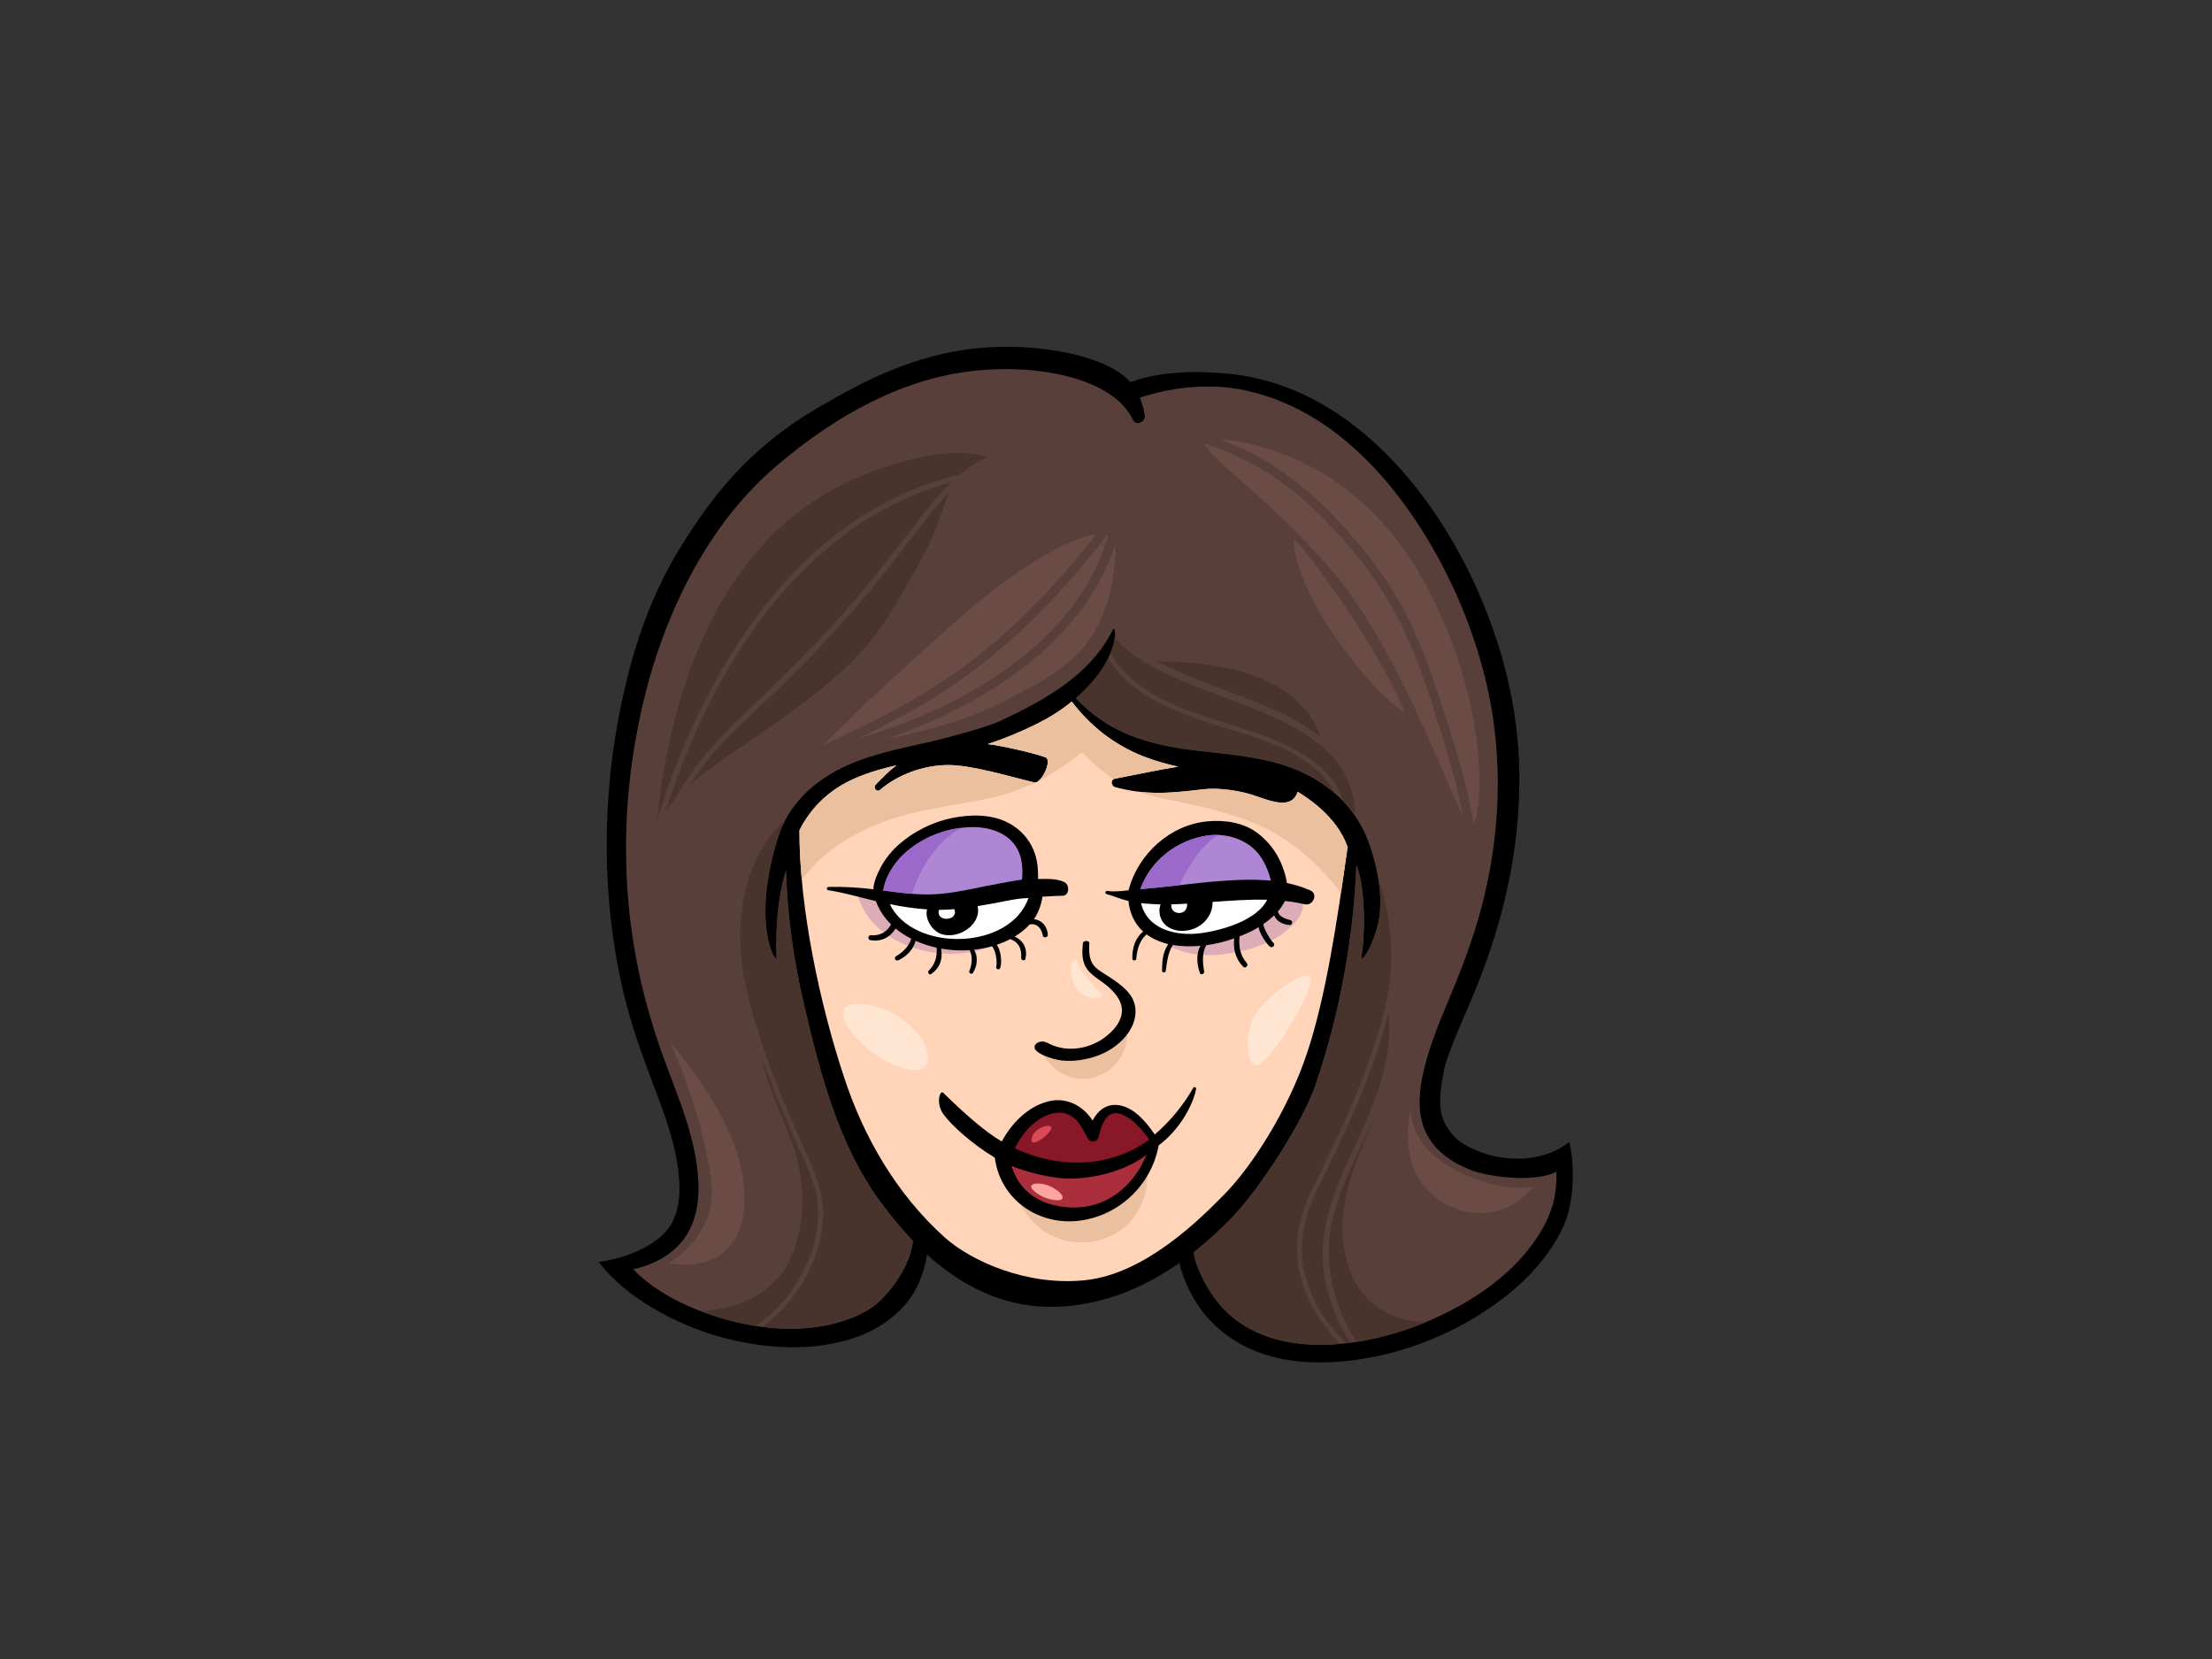 <?xml version="1.0" encoding="utf-8"?>
<!-- Generator: Adobe Illustrator 17.0.0, SVG Export Plug-In . SVG Version: 6.00 Build 0)  -->
<!DOCTYPE svg PUBLIC "-//W3C//DTD SVG 1.1//EN" "http://www.w3.org/Graphics/SVG/1.1/DTD/svg11.dtd">
<svg version="1.1" id="Layer_1" xmlns="http://www.w3.org/2000/svg" xmlns:xlink="http://www.w3.org/1999/xlink" x="0px" y="0px"
	 width="800px" height="600px" viewBox="0 0 800 600" enable-background="new 0 0 800 600" xml:space="preserve">
<rect x="0" y="0" width="800" height="600" fill="#333333" stroke="none"/>
<g>
	<path d="M567.534,412.992c-10.455,8.421-24.652,6.073-29.672,4.493c-3.301-1.04-7.092-2.701-9.575-4.425
		c-2.697-1.871-6.256-5.941-7.105-10.958c-0.851-5.017,0.1-10.006,1.051-14.997c0.949-4.991,5.786-16.027,9.586-24.861
		c11.406-26.505,18.189-54.615,17.659-83.493c-0.415-22.612-5.945-44.629-15.117-65.311c-16.181-36.489-47.318-74.266-90.26-78.298
		c-11.569-1.087-24.445-0.913-35.277,3.076c-6.327-7.417-23.719-12.578-43.716-12.787c-29.777-0.312-51.81,11.93-68.425,21.52
		c-26.367,15.219-39.915,33.684-50.685,51.149c-12.194,19.775-18.786,41.752-22.813,64.464c-4.166,23.497-4.879,47.776-2.078,71.465
		c1.337,11.304,3.49,22.507,6.631,33.461c2.288,7.976,5.171,15.791,8.087,23.561c4.634,12.344,9.83,25.378,9.915,38.719
		c0.035,5.542-1.21,11.254-4.716,15.384c-5.797,6.827-17.835,10.568-24.487,11.192c9.464,12.872,28.133,22.693,43.334,26.991
		c15.835,4.476,34.139,5.831,49.87,0.248c6.474-2.298,12.332-5.991,16.988-10.997c4.773-5.132,7.496-12.046,8.535-18.871
		c12.277,11.139,28.033,19.74,47.709,18.867c17.556-0.778,32.329-7.97,43.558-15.823c3.453,13.757,12.104,24.825,25.225,30.886
		c12.932,5.976,28.193,5.985,42.01,3.651c15.177-2.564,29.973-8.469,42.825-16.791c11.967-7.751,22.782-17.915,28.799-30.901
		C569.266,435.236,569.719,421.957,567.534,412.992z"/>
	<path fill="#FFD4B8" d="M392.538,462.994c-21.308,2.258-41.666-7.1-51.017-15.599c-17.191-15.497-29.114-35.994-36.228-57.734
		c-8.705-26.179-16.263-61.319-16.156-89.42c4.293-8.42,11.059-14.869,20.202-18.806c4.792-2.062,9.788-3.488,14.858-4.653
		c-2.702,2.068-5.065,4.507-7.48,7.002c-1.069,1.106,0.348,2.914,1.58,1.868c6.642-5.644,15.707-8.881,24.443-8.96
		c8.719-0.08,22.903,4.332,31.239,6.242c2.699,0.619,6.717-8.093,4.118-9.045c-4.395-1.61-16.038-4.251-20.902-4.769
		c6.153-2.028,12.152-4.492,17.993-7.414c4.315-2.157,8.563-4.831,12.433-7.97c6.736,8.848,15.275,15.601,25.837,19.781
		c4.098,1.622,8.34,2.801,12.645,3.757c-7.657,1.218-15.251,2.923-22.852,4.34c-1.657,0.31-1.379,2.645,0.055,3.037
		c11.528,3.162,20.39,2.137,32.129,0.777c5.387-0.624,13.117,0.569,17.762,2.134c6.63,2.233,13.916,5.352,16.134-1.198
		c2.923,1.847,13.939,8.422,18.056,19.962c-4.016,28.602-8.007,54.269-14.449,73.852c-6.833,20.993-20.136,41.691-30.306,51.962
		C433.289,441.63,413.877,460.735,392.538,462.994z"/>
	<path fill="#EBC09F" d="M375.396,282.543c5.391-2.696,10.429-6.057,15.184-10.071c0.347-0.293,0.875-0.354,1.213,0
		c3.282,3.42,6.93,6.677,10.944,9.335c0.144-0.088,0.313-0.156,0.511-0.193c7.6-1.418,15.194-3.122,22.852-4.34
		c-4.305-0.956-8.547-2.135-12.645-3.757c-10.561-4.18-19.1-10.933-25.837-19.781c-3.869,3.139-8.117,5.813-12.433,7.97
		c-5.841,2.922-11.84,5.386-17.993,7.414c4.865,0.518,16.507,3.159,20.902,4.769C380.264,274.683,377.829,280.868,375.396,282.543z"
		/>
	<path fill="#EBC09F" d="M411.631,286.309c4.977,1.781,10.243,2.671,15.419,3.803c12.265,2.684,24.76,5.619,35.576,12.184
		c8.933,5.423,16.167,12.591,22.359,20.64c0.812-5.406,1.606-10.949,2.401-16.609c-4.118-11.54-15.134-18.114-18.056-19.962
		c-2.217,6.55-9.504,3.431-16.134,1.198c-4.645-1.565-12.376-2.758-17.762-2.134C426.665,286.444,419.5,287.272,411.631,286.309z"/>
	<path fill="#EBC09F" d="M376.149,378.456c-0.493,2.21,3.911,6.629,5.023,7.671c4.162,3.9,10.856,5.103,16.15,2.974
		c8.572-3.447,11.693-12.345,10.071-20.728C400.907,378.601,387.188,387.13,376.149,378.456z"/>
	<path fill="#EBC09F" d="M405.829,419.529c-7.108,0.567-14.242,1.323-21.31,2.251c-3.799,0.5-7.594,1.067-11.348,1.831
		c-1.678,0.341-3.353,0.818-5.048,1.058c-1.316,0.187-2.554,0.334-3.617,1.187c3.082,8.518,7.94,17.582,16.669,21.424
		c10.343,4.554,23.617,1.421,29.733-8.236c2.842-4.489,4.789-10.455,3.688-15.785C413.678,418.803,409.612,419.228,405.829,419.529z
		"/>
	<path fill="#DCACB7" d="M337.46,328.845c-8.487-3.003-18.161-6.656-27.391-5.605c5.315,21.261,38.166,27.823,54.729,15.511
		c-2.942-2.879-7.572-3.237-11.383-4.407C348.031,332.692,342.764,330.721,337.46,328.845z"/>
	<path fill="#DCACB7" d="M467.433,323.476c-7.029-2.246-13.895,0.635-20.175,3.678c-5.83,2.824-11.478,5.407-17.881,6.725
		c-4.298,0.885-9.83,1.967-14.494,1.064c5.914,8.506,16.18,11.297,26.278,10.308c9.327-0.914,20.171-4.057,26.699-11.046
		C471.086,330.75,473.622,325.454,467.433,323.476z"/>
	<path fill="#EBC09F" d="M323.335,295.923c11.892-3.828,24.344-4.802,36.45-7.704c5.269-1.263,10.218-3.046,14.901-5.324
		c-0.242,0.069-0.48,0.089-0.708,0.037c-8.336-1.91-22.52-6.322-31.239-6.242c-8.736,0.08-17.801,3.317-24.443,8.96
		c-1.232,1.046-2.649-0.762-1.58-1.868c2.415-2.495,4.777-4.934,7.48-7.002c-5.07,1.166-10.065,2.591-14.858,4.653
		c-9.143,3.937-15.909,10.387-20.202,18.806c-0.022,5.778,0.285,11.856,0.854,18.09C297.63,307.344,310.535,300.044,323.335,295.923
		z"/>
	<path fill="#583F3A" d="M561.618,435.547c-1.775,6.127-4.943,11.443-8.936,16.458c-9.053,11.372-21.975,19.595-35.245,25.416
		c-23.391,10.262-58.697,15.633-76.74-6.088c-3.921-4.72-8.43-13.118-8.939-18.458c5.565-4.383,10.007-8.678,13.19-11.908
		c10.214-10.3,26.229-35.051,30.824-48.584c9.358-27.233,13.89-55.438,14.783-79.508c3.799,9.485,2.85,28.069,1.901,32.436
		c-0.95,4.366,3.947-2.359,6.019-11.539c1.9-8.422,0-19.961-3.802-29.942c-4.569-11.998-14.076-20.574-25.993-25.508
		c-10.677-4.42-22.953-5.38-34.357-6.676c-14.027-1.593-27.366-4.364-38.73-13.2c-2.325-1.809-4.469-3.827-6.493-5.954
		c5.684-4.921,10.665-10.798,13.078-17.749c1.894-5.455,0.912-8.222,0.311-7.014c-7.921,15.906-23.443,24.951-40.865,33.061
		c-4.96,2.308-18.541,5.893-23.861,7.163c-11.203,2.673-22.833,4.617-33.226,9.741c-10.928,5.389-19.436,13.552-23.084,24.987
		c-10.114,31.715-0.536,46.588-0.621,43.568c-0.306-10.918,0.328-21.21,3.432-31.438c0.464,16.641,2.866,33.229,6.748,49.455
		c5.769,24.454,12.413,50.165,27.571,70.594c3.369,4.598,7.225,9.367,11.591,13.905c-0.862,8.203-6.613,16.595-11.941,21.694
		c-4.674,4.475-11.719,7.178-18.389,8.647c-16.063,3.536-33.567,0.338-48.574-5.759c-7.99-3.247-16.2-7.983-22.214-14.263
		c6.893-1.637,13.359-4.77,17.835-10.412c4.627-5.83,5.948-13.423,5.706-20.654c-0.538-16.032-7.452-31.234-12.833-46.113
		c-7.243-20.028-11.694-40.574-12.964-61.817c-1.423-23.844,1.025-47.557,6.985-70.692c5.607-21.762,18.865-56.91,47.059-80.926
		c22.063-18.794,45.934-31.501,70.959-34.307c25.026-2.807,51.131,3.211,57.86,17.576c1.171,2.5,4.743,0.903,4.362-1.57
		c-0.344-2.232-0.937-4.363-1.803-6.349c8.788-2.863,17.973-4.342,27.264-3.995c9.712,0.361,19.093,3.009,27.828,7.119
		c18.566,8.737,33.237,24.24,44.432,40.93c11.633,17.343,20.333,37.033,25.353,57.22c6.309,25.364,5.915,51.978,0.109,77.391
		c-3.131,13.699-8.038,26.765-13.506,39.701c-3.728,8.821-7.377,17.881-9.287,27.28c-1.34,6.592-1.68,13.929,1.307,20.153
		c3.143,6.549,9.198,10.753,15.87,13.413c6.133,2.445,22.638,4.93,31.271,0.797C563.099,427.651,562.457,432.653,561.618,435.547z"
		/>
	<path fill="#49332D" d="M469.538,457.59c-1.27-9.163,0.531-18.22,4.566-26.528c6.718-13.826,13.575-27.472,18.969-41.871
		c4.711-12.577,9.049-25.612,9.934-39.081c0.747-11.359-1.041-22.432-4.67-33.082c1.061,6.019,1.231,11.898,0.138,16.744
		c-2.072,9.18-6.969,15.905-6.019,11.539c0.949-4.367,1.898-22.952-1.901-32.436c-0.893,24.07-5.426,52.275-14.783,79.508
		c-4.595,13.533-20.609,38.285-30.824,48.584c-3.183,3.231-7.625,7.526-13.19,11.908c0.508,5.34,5.017,13.738,8.939,18.458
		c10.652,12.825,27.324,16.204,44.007,14.708C476.989,478.102,471.06,468.577,469.538,457.59z"/>
	<path fill="#49332D" d="M483.45,284.459c1.012,1.742,1.804,3.555,2.418,5.416c1.526,1.608,2.922,3.335,4.186,5.171
		c-0.066-8.446-2.984-16.407-9.311-22.645c-11.084-10.926-27.094-15.982-41.361-21.48c-12.57-4.844-26.941-9.939-36.218-20.12
		c-0.15,1.083-0.45,2.401-0.985,3.943c-0.166,0.478-0.345,0.949-0.536,1.415c5.411,9.8,15.308,15.734,25.604,19.856
		c13.852,5.545,29.037,8.358,42.133,15.651C474.977,274.782,480.215,278.889,483.45,284.459z"/>
	<path fill="#49332D" d="M477.777,266.564c-8.502-23.014-36.983-27.206-59.184-27.347c4.309,2.328,8.848,4.28,13.258,6.082
		c14.594,5.963,30.453,10.471,43.506,19.502C476.175,265.367,476.982,265.957,477.777,266.564z"/>
	<path fill="#49332D" d="M478.795,446.909c1.863-14.197,8.854-26.813,14.555-39.752c5.707-12.949,10.358-26.872,8.837-41.086
		c-1.952,8.298-4.74,16.412-7.768,24.395c-5.293,13.944-11.903,27.19-18.42,40.604c-4.331,8.914-6.477,18.762-4.363,28.574
		c2.185,10.139,7.877,18.861,15.187,26.182c0.514-0.058,1.025-0.125,1.538-0.192C481.036,473.948,477.049,460.212,478.795,446.909z"
		/>
	<path fill="#49332D" d="M503.563,475.727c-7.72-3.207-13.109-9.473-15.731-17.267c-4.531-13.463-1.67-27.43,3.439-40.278
		c2.196-5.52,4.623-11.044,6.648-16.67c-0.21,0.526-0.421,1.05-0.638,1.573c-5.483,13.252-13.056,25.93-15.81,40.132
		c-2.803,14.451,1.094,29.541,9.082,42.105c8.931-1.384,17.662-4.02,25.259-7.204C511.604,478.019,507.433,477.336,503.563,475.727z
		"/>
	<path fill="#49332D" d="M257.661,248.3c10.31-19.046,23.325-37.098,40.004-51.26c14.405-12.232,31.247-21.195,49.668-25.491
		c3.06-2.535,6.362-4.732,9.958-6.351c-8.537-2.291-17.541-1.51-26.102,0.574c-8.742,2.128-17.479,5.04-25.558,8.977
		c-45.563,22.202-63.002,74.146-67.903,121.478C242.866,279.704,249.405,263.551,257.661,248.3z"/>
	<path fill="#49332D" d="M243.407,290.053c1.533-2.609,3.12-5.165,4.699-7.666c7.321-11.604,17.459-20.875,27.407-30.246
		c10.663-10.044,20.856-20.599,30.544-31.56c9.617-10.881,18.28-22.367,27.175-33.806c3.264-4.197,6.84-8.516,10.854-12.339
		c-13.542,3.653-26.278,9.832-37.586,18.158c-32.984,24.285-53.355,62.423-65.696,100.65
		C241.634,292.15,242.5,291.084,243.407,290.053z"/>
	<path fill="#49332D" d="M336.135,186.327c-8.767,11.036-17.007,22.372-26.302,33.009c-9.66,11.056-19.779,21.776-30.437,31.908
		c-10.159,9.657-21.208,19.01-28.754,30.919c-0.374,0.591-0.75,1.186-1.125,1.782c5.446-4.867,11.549-9.099,17.504-13.184
		c11.46-7.862,23.174-15.639,33.692-24.717c5.32-4.592,10.443-9.516,14.78-15.036c4.563-5.808,8.369-12.134,11.967-18.552
		c3.64-6.495,7.668-12.937,10.386-19.871c1.897-4.839,3.508-9.777,5.482-14.578C340.738,180.691,338.349,183.541,336.135,186.327z"
		/>
	<path fill="#49332D" d="M286.039,408.758c-2.882-6.7-5.72-13.423-8.314-20.238c-0.71-1.865-1.415-3.745-2.108-5.637
		c0.035,0.17,0.065,0.34,0.102,0.51c1.447,6.662,3.919,13.015,6.469,19.332c2.504,6.203,5.466,12.622,6.715,19.22
		c1.36,7.179,1.838,14.192,0.524,21.415c-1.118,6.15-3.118,12.685-7.117,17.663c-7.278,9.057-17.756,12.552-28.855,13.178
		c6.36,2.424,13.118,4.314,19.995,5.387c6.11-4.42,11.412-9.878,15.227-16.393c6.013-10.267,9.347-22.761,5.741-34.37
		C292.276,421.923,288.894,415.396,286.039,408.758z"/>
	<path fill="#49332D" d="M474.407,276.941c-11.759-9.032-27.383-12.041-41.149-16.88c-12.533-4.406-25.539-10.365-32.48-21.967
		c-2.68,5.51-6.93,10.29-11.677,14.4c2.024,2.127,4.167,4.145,6.493,5.954c11.364,8.837,24.703,11.607,38.73,13.2
		c11.404,1.296,23.68,2.256,34.357,6.676c5.139,2.128,9.828,4.935,13.868,8.4C480.706,283.044,478.035,279.729,474.407,276.941z"/>
	<path fill="#49332D" d="M291.013,364.266c-3.882-16.226-6.284-32.814-6.748-49.455c-3.104,10.228-3.738,20.52-3.432,31.438
		c0.085,3.019-9.493-11.854,0.621-43.568c0.697-2.187,1.574-4.254,2.611-6.206c-16.205,14.591-18.825,39.61-14.44,59.747
		c3.199,14.688,8.335,28.857,14.107,42.737c2.93,7.049,6.036,14.017,9.113,21.003c2.503,5.68,4.74,11.668,4.88,17.934
		c0.235,10.471-3.974,21.631-10.142,30.086c-3.31,4.537-7.282,8.529-11.726,11.945c8.035,1.022,16.181,0.898,23.987-0.821
		c6.67-1.468,13.716-4.172,18.389-8.647c5.328-5.1,11.079-13.491,11.941-21.694c-4.367-4.538-8.222-9.307-11.591-13.905
		C303.425,414.43,296.782,388.72,291.013,364.266z"/>
	<path d="M410.064,362.271c-1.488-4.181-6.241-7.329-10.666-10.083c-1.744-1.085-3.362-2.177-4.296-3.712
		c-1.373-2.256-1.21-4.997-1.147-7.392c0.028-1.065-2.215-0.994-2.312,0.042c-0.298,3.212-0.537,6.774,1.76,9.684
		c1.834,2.323,5.032,4.003,7.38,6.048c3.347,2.917,5.538,6.169,4.845,10.001c-0.548,3.024-2.781,5.742-5.607,7.986
		c-5.277,4.193-13.574,6.106-20.449,2.681c-1.164-0.58-2.217-1.149-3.717-0.673c-1.432,0.453-2.092,1.678-1.448,2.69
		c1.008,1.585,4.389,2.743,6.545,3.376c4.162,1.225,8.805,0.828,12.944-0.171C405.192,380.024,412.979,370.469,410.064,362.271z"/>
	<path d="M341.153,402.9c2.821,4,10.61,11.003,18.624,15.781c2.033,15.449,16.174,24.804,30.986,22.748
		c14.489-2.013,25.795-13.317,28.277-27.192c7.677-5.669,12.418-14.671,13.549-20.32c0.125-0.626-0.709-1.048-1.028-0.486
		c-3.446,6.083-8.343,12.137-13.938,16.88c-3.154-4.649-7.669-10.023-13.308-10.645c-4.43-0.488-7.322,2.161-9.172,5.581
		c-3.35-5.254-9.367-8.544-15.883-6.946c-7.501,1.839-13.456,7.974-16.956,14.548c-6.216-3.603-14.04-10.615-21.16-17.614
		C339.965,394.073,338.33,398.899,341.153,402.9z"/>
	<path fill="#881727" d="M415.648,412.145c-1.12,0.829-2.27,1.604-3.456,2.303c-6.433,3.789-14.014,5.915-21.513,6.033
		c-8.491,0.132-16.4-1.767-23.636-5.15c2.479-5.195,7.022-10.641,12.78-12.397c2.41-0.734,4.961-0.799,7.212,0.467
		c3.226,1.815,4.644,5.037,6.252,8.15c0.962,1.866,3.686,1.6,4.102-0.516c0.843-4.295,3.094-10.363,8.64-7.885
		C410.066,404.952,413.143,408.543,415.648,412.145z"/>
	<path fill="#AB2E3D" d="M365.874,421.682c4.809,1.974,11.858,3.791,17.045,4.334c11.642,1.219,24.947-2.889,31.725-8.4
		c-4.129,10.265-12.992,18.51-24.829,19.07c-5.731,0.272-12.053-1.043-16.716-4.447C369.561,429.66,366.889,425.684,365.874,421.682
		z"/>
	<path d="M384.907,319.014c-2.89-1.36-6.271-1.146-9.477-1.104c0.064-1.249-0.036-2.524-0.085-3.494
		c-0.367-7.106-4.015-13.166-10.325-16.633c-6.153-3.383-13.793-3.307-20.502-1.975c-7.166,1.421-14.045,4.841-19.469,9.653
		c-2.653,2.353-4.977,5.223-6.596,8.363c-0.991,1.922-2.552,5.124-2.579,7.785c-5.399-0.624-10.73-0.988-16.26-0.827
		c-0.678,0.02-0.766,1.066-0.087,1.17c5.813,0.893,11.507,2.589,17.234,3.949c1.209,3.27,3.12,6.065,5.502,8.411
		c-1.514,2.903-4.268,4.207-7.324,3.922c-1.023-0.096-1.209,1.573-0.21,1.761c3.839,0.724,7.084-0.856,9.188-4.185
		c1.723,1.431,3.633,2.669,5.669,3.705c-0.889,2.701-2.946,4.848-5.5,6.318c-0.941,0.541-0.2,1.928,0.787,1.47
		c3.131-1.455,5.431-3.922,6.27-7.043c2.433,1.091,5.01,1.921,7.629,2.495c0.209,3.384-0.659,6.106-2.829,8.241
		c-0.627,0.618,0.112,1.797,0.827,1.287c3.16-2.255,4.266-5.288,3.6-9.206c1.863,0.334,3.736,0.541,5.582,0.624
		c1.537,0.067,3.119,0.046,4.719-0.069c1.185,2.317,0.872,5.097-0.089,7.547c-0.289,0.738,0.788,1.405,1.257,0.711
		c1.703-2.523,1.92-5.88,0.465-8.411c2.158-0.24,4.329-0.656,6.445-1.249c1.386,1.445,1.977,5.443,1.546,7.53
		c-0.169,0.819,1.166,1.121,1.438,0.346c0.785-2.223,0.173-6.615-1.235-8.411c1.697-0.567,3.34-1.263,4.898-2.078
		c3.168,1.233,4.148,3.616,3.927,6.863c-0.058,0.855,1.355,1.197,1.546,0.313c0.778-3.609-0.58-6.525-3.897-8.062
		c2.028-1.227,3.868-2.693,5.433-4.407c2.704-0.446,4.308,1.469,4.746,4.041c0.176,1.027,1.873,0.727,1.812-0.288
		c-0.188-3.118-2.228-5.377-5.027-5.633c1.397-1.943,2.809-5.517,3.053-8.139c3.549-0.254,5.682-0.333,7.391-0.353
		C386.699,323.924,387.009,320.004,384.907,319.014z"/>
	<path fill="#AE86D4" d="M319.398,322.05c0.246-0.867,0.395-1.791,0.662-2.643c0.576-1.839,1.445-3.547,2.45-5.19
		c1.934-3.164,4.661-5.869,7.673-8.047c6.135-4.435,13.659-6.901,21.258-7.033c6.407-0.112,13.387,2.052,16.53,7.964
		c1.774,3.339,2.048,7.34,1.632,11.022c-0.001,0.005-0.001,0.012-0.002,0.018c-2.577,0.309-5.167,0.86-7.645,1.294
		c-7.157,1.251-14.206,3.098-21.455,3.809c-6.477,0.635-13.002-0.069-19.414-0.965C320.522,322.199,319.961,322.125,319.398,322.05z
		"/>
	<path fill="#FFFFFF" d="M339.589,329.055c1.86,0.008,3.712-0.08,5.558-0.237C346.879,333.15,338.27,333.695,339.589,329.055z"/>
	<path fill="#FFFFFF" d="M321.815,327.008c4.462,0.899,8.947,1.588,13.488,1.886c-0.941,3.131,1.637,7.7,5.045,8.886
		c6.145,2.142,14.719-3.304,13.217-10.068c2.088-0.345,4.168-0.721,6.247-1.086c3.634-0.64,7.212-1.643,12.148-1.845
		C365.278,343.881,330.211,344.428,321.815,327.008z"/>
	<path d="M473.913,322.033c-2.754-1.207-5.594-2.069-8.489-2.67c-0.001-0.185-0.018-0.376-0.058-0.574
		c-1.401-7.03-4.771-13.103-10.567-17.49c-5.088-3.851-11.851-4.823-18.066-4.247c-13.572,1.257-24.946,11.749-28.458,24.445
		c-0.046,0.171-0.068,0.331-0.075,0.486c-2.555,0.273-5.3,0.626-7.725,0.238c-0.755-0.121-0.985,0.949-0.244,1.143
		c2.618,0.681,5.005,1.844,7.686,2.422c0.067,0.016,0.136,0.028,0.204,0.042c0.392,4.303,2.161,8.206,5.311,11.077
		c-2.814,2.247-4.029,5.979-3.905,9.84c0.025,0.799,1.361,0.791,1.419,0c0.247-3.396,1.281-6.666,3.712-8.831
		c0.439,0.329,0.895,0.644,1.378,0.936c2.011,1.214,4.214,2.046,6.502,2.582c-1.992,3.004-2.246,5.859-2.252,9.681
		c-0.001,0.743,1.197,0.773,1.305,0.055c0.528-3.517,0.747-6.378,2.584-9.41c3.301,0.571,6.729,0.594,9.996,0.311
		c-1.645,2.825-1.346,6.652-0.203,9.83c0.322,0.898,1.686,0.333,1.535-0.53c-0.506-2.879-0.895-6.843,0.792-9.535
		c3.432-0.455,6.817-1.298,10.082-2.458c-0.473,3.691,0.459,7.468,3.215,10.231c0.867,0.866,2.074-0.466,1.292-1.349
		c-2.434-2.746-2.951-6.169-2.582-9.61c1.688-0.676,4.571-1.792,6.849-3.348c0.203,1.731,2.61,5.86,4.094,7.027
		c0.938,0.737,2.175-0.507,1.292-1.349c-1.177-1.12-3.587-5.18-3.617-6.806c1.382-0.938,2.718-1.989,3.924-3.153
		c0.69,2.13,3.207,3.435,5.611,3.509c1.04,0.033,1.189-1.513,0.21-1.761c-1.739-0.44-4.149-1.231-4.501-3.136
		c1.018-1.169,1.893-2.431,2.548-3.792c2.397,0.263,4.787,0.649,7.166,1.206C474.834,327.738,476.854,323.322,473.913,322.033z"/>
	<path fill="#FFFFFF" d="M434.467,337.479c-9.053,1.261-19.658-1.382-21.77-10.85c1.836,0.25,6.528,0.467,7.027,0.47
		c-0.471,1.206-0.503,2.604-0.202,3.966c0.816,3.684,4.359,5.585,7.861,5.602c7.006,0.034,11.413-5.486,11.131-10.465
		c6.59-0.464,13.204-0.979,19.784-0.795C454.77,332.5,443.036,336.284,434.467,337.479z"/>
	<path fill="#FFFFFF" d="M423.639,327.065c1.903-0.048,3.803-0.137,5.702-0.247C429.648,331.567,423.012,331.023,423.639,327.065z"
		/>
	<path fill="#AE86D4" d="M438.69,318.851c-6.296,0.516-12.566,1.413-18.855,2.016c-2.474,0.237-4.944,0.499-7.417,0.729
		c3.682-10.441,13.411-17.945,24.492-19.457c4.985-0.681,10.138,0.416,14.333,3.133c4.633,2.998,7.133,8.059,8.411,13.229
		C452.712,317.815,445.582,318.287,438.69,318.851z"/>
	<path fill="#9A69CA" d="M347.547,299.413c-6.244,0.764-12.28,3.082-17.364,6.756c-3.012,2.178-5.738,4.883-7.673,8.047
		c-1.005,1.643-1.875,3.351-2.45,5.19c-0.267,0.853-0.416,1.776-0.662,2.643c0.563,0.076,1.124,0.149,1.689,0.228
		c2.871,0.401,5.763,0.762,8.665,0.984C333.209,313.289,338.795,304.422,347.547,299.413z"/>
	<path fill="#9A69CA" d="M426.516,320.145c0.267-0.563,0.534-1.125,0.813-1.68c2.778-5.516,7.333-12.986,13.318-16.505
		c-1.245-0.048-2.495,0.009-3.736,0.18c-11.081,1.512-20.81,9.016-24.492,19.457c2.473-0.23,4.942-0.491,7.417-0.729
		C422.064,320.653,424.289,320.402,426.516,320.145z"/>
	<path fill="#FFA4A1" d="M379.634,428.964c4.141,1.773,6.54,5.118,2.85,5.118c-3.69,0-7.714-2.147-9.223-4.128
		C371.752,427.973,375.776,427.313,379.634,428.964z"/>
	<path fill="#DC4855" d="M373.094,411.792c0.491-2.9,3.996-4.622,6.037-4.622C383.826,407.17,372.255,416.746,373.094,411.792z"/>
	<path fill="#FFE6D3" d="M389.596,347.94c0.747,3.186,6.045,8.771,8.591,11.277c2.546,2.506-5.801,2.557-8.272-0.941
		C384.823,351.072,388.642,343.867,389.596,347.94z"/>
	<path fill="#FFE6D3" d="M453.868,367.047c4.106-6.929,21.955-19.735,20.046-11.59c-1.909,8.144-12.728,25.06-17.818,29.133
		C451.004,388.663,449.414,374.566,453.868,367.047z"/>
	<path fill="#FFE6D3" d="M315.779,380.832c-9.904-7.283-17.182-19.579-2.546-17.543c10.959,1.525,20.231,10.129,21.955,16.289
		C338.211,390.386,325.683,388.114,315.779,380.832z"/>
	<path fill="#6A4C44" d="M461.006,168.781c9.593,6.236,18.043,13.975,25.642,22.441c8.791,9.794,16.638,20.232,22.462,32.024
		c6.031,12.206,10.267,25.167,14.39,38.092c3.776,11.838,7.32,24.154,9.448,36.62c3.616-6.753,5.224-46.015-18.444-88.531
		c-23.78-42.719-61.196-49.791-73.362-50.49C448.101,161.494,454.79,164.74,461.006,168.781z"/>
	<path fill="#6A4C44" d="M522.134,267.923c-4.081-13.296-8.231-26.813-14.129-39.457c-5.71-12.238-13.233-23.17-22.205-33.313
		c-7.677-8.679-16.1-16.858-25.889-23.223c-7.541-4.902-15.649-8.655-24.163-11.419c0.947,5.053,26.173,21.703,47.692,47.99
		c22.187,27.102,38.993,73.624,45.722,86.858C527.393,286.038,524.871,276.837,522.134,267.923z"/>
	<path fill="#6A4C44" d="M467.908,195.063c5.991,4.793,33.417,44.022,40.006,62.558C495.207,249.743,468.38,215.452,467.908,195.063
		z"/>
	<path fill="#6A4C44" d="M242.46,377.176c0,0,8.002,17.609,11.767,34.291c3.766,16.682,4.707,22.706,0.471,31.511
		c-4.236,8.804-12.708,13.901-12.708,13.901s31.249,6.881,26.828-30.119C265.993,403.125,242.46,377.176,242.46,377.176z"/>
	<path fill="#6A4C44" d="M510.269,400.809c0,0-0.942,10.658,10.826,18.999c11.766,8.341,26.827,11.121,33.416,9.267
		c-10.826,13.439-28.239,12.048-38.595,0.927C505.562,418.881,510.269,400.809,510.269,400.809z"/>
	<path fill="#6A4C44" d="M297.616,269.599c10.427-4.882,20.812-9.87,30.825-15.535c11.782-6.665,22.767-14.314,32.911-23.227
		c12.924-11.354,24.545-24.041,35.079-37.558c-10.436,0.958-30.699,13.954-48.073,29.124
		C328.066,240.122,307.412,259.474,297.616,269.599z"/>
	<path fill="#6A4C44" d="M363.03,233.678c-10.199,8.825-21.135,16.551-32.933,23.173c-6.458,3.624-13.055,6.987-19.714,10.229
		c7.108-2.077,14.108-4.512,20.937-7.346c19.366-8.038,38.137-19.245,52.054-34.976c8.122-9.179,14.031-19.662,17.348-30.948
		c-0.137-0.065-0.289-0.11-0.434-0.165C389.181,208.123,376.853,221.718,363.03,233.678z"/>
	<path fill="#6A4C44" d="M398.83,207.956c-9.205,18.136-24.912,32.286-42.31,42.738c-11.375,6.83-23.562,12.327-36.167,16.628
		c11.898-2.395,29.171-6.564,42.127-13.408c19.298-10.194,39.164-17.755,40.948-54.216c0.046-0.94-0.017-1.764-0.172-2.488
		C402.061,200.882,400.595,204.477,398.83,207.956z"/>
</g>
</svg>

